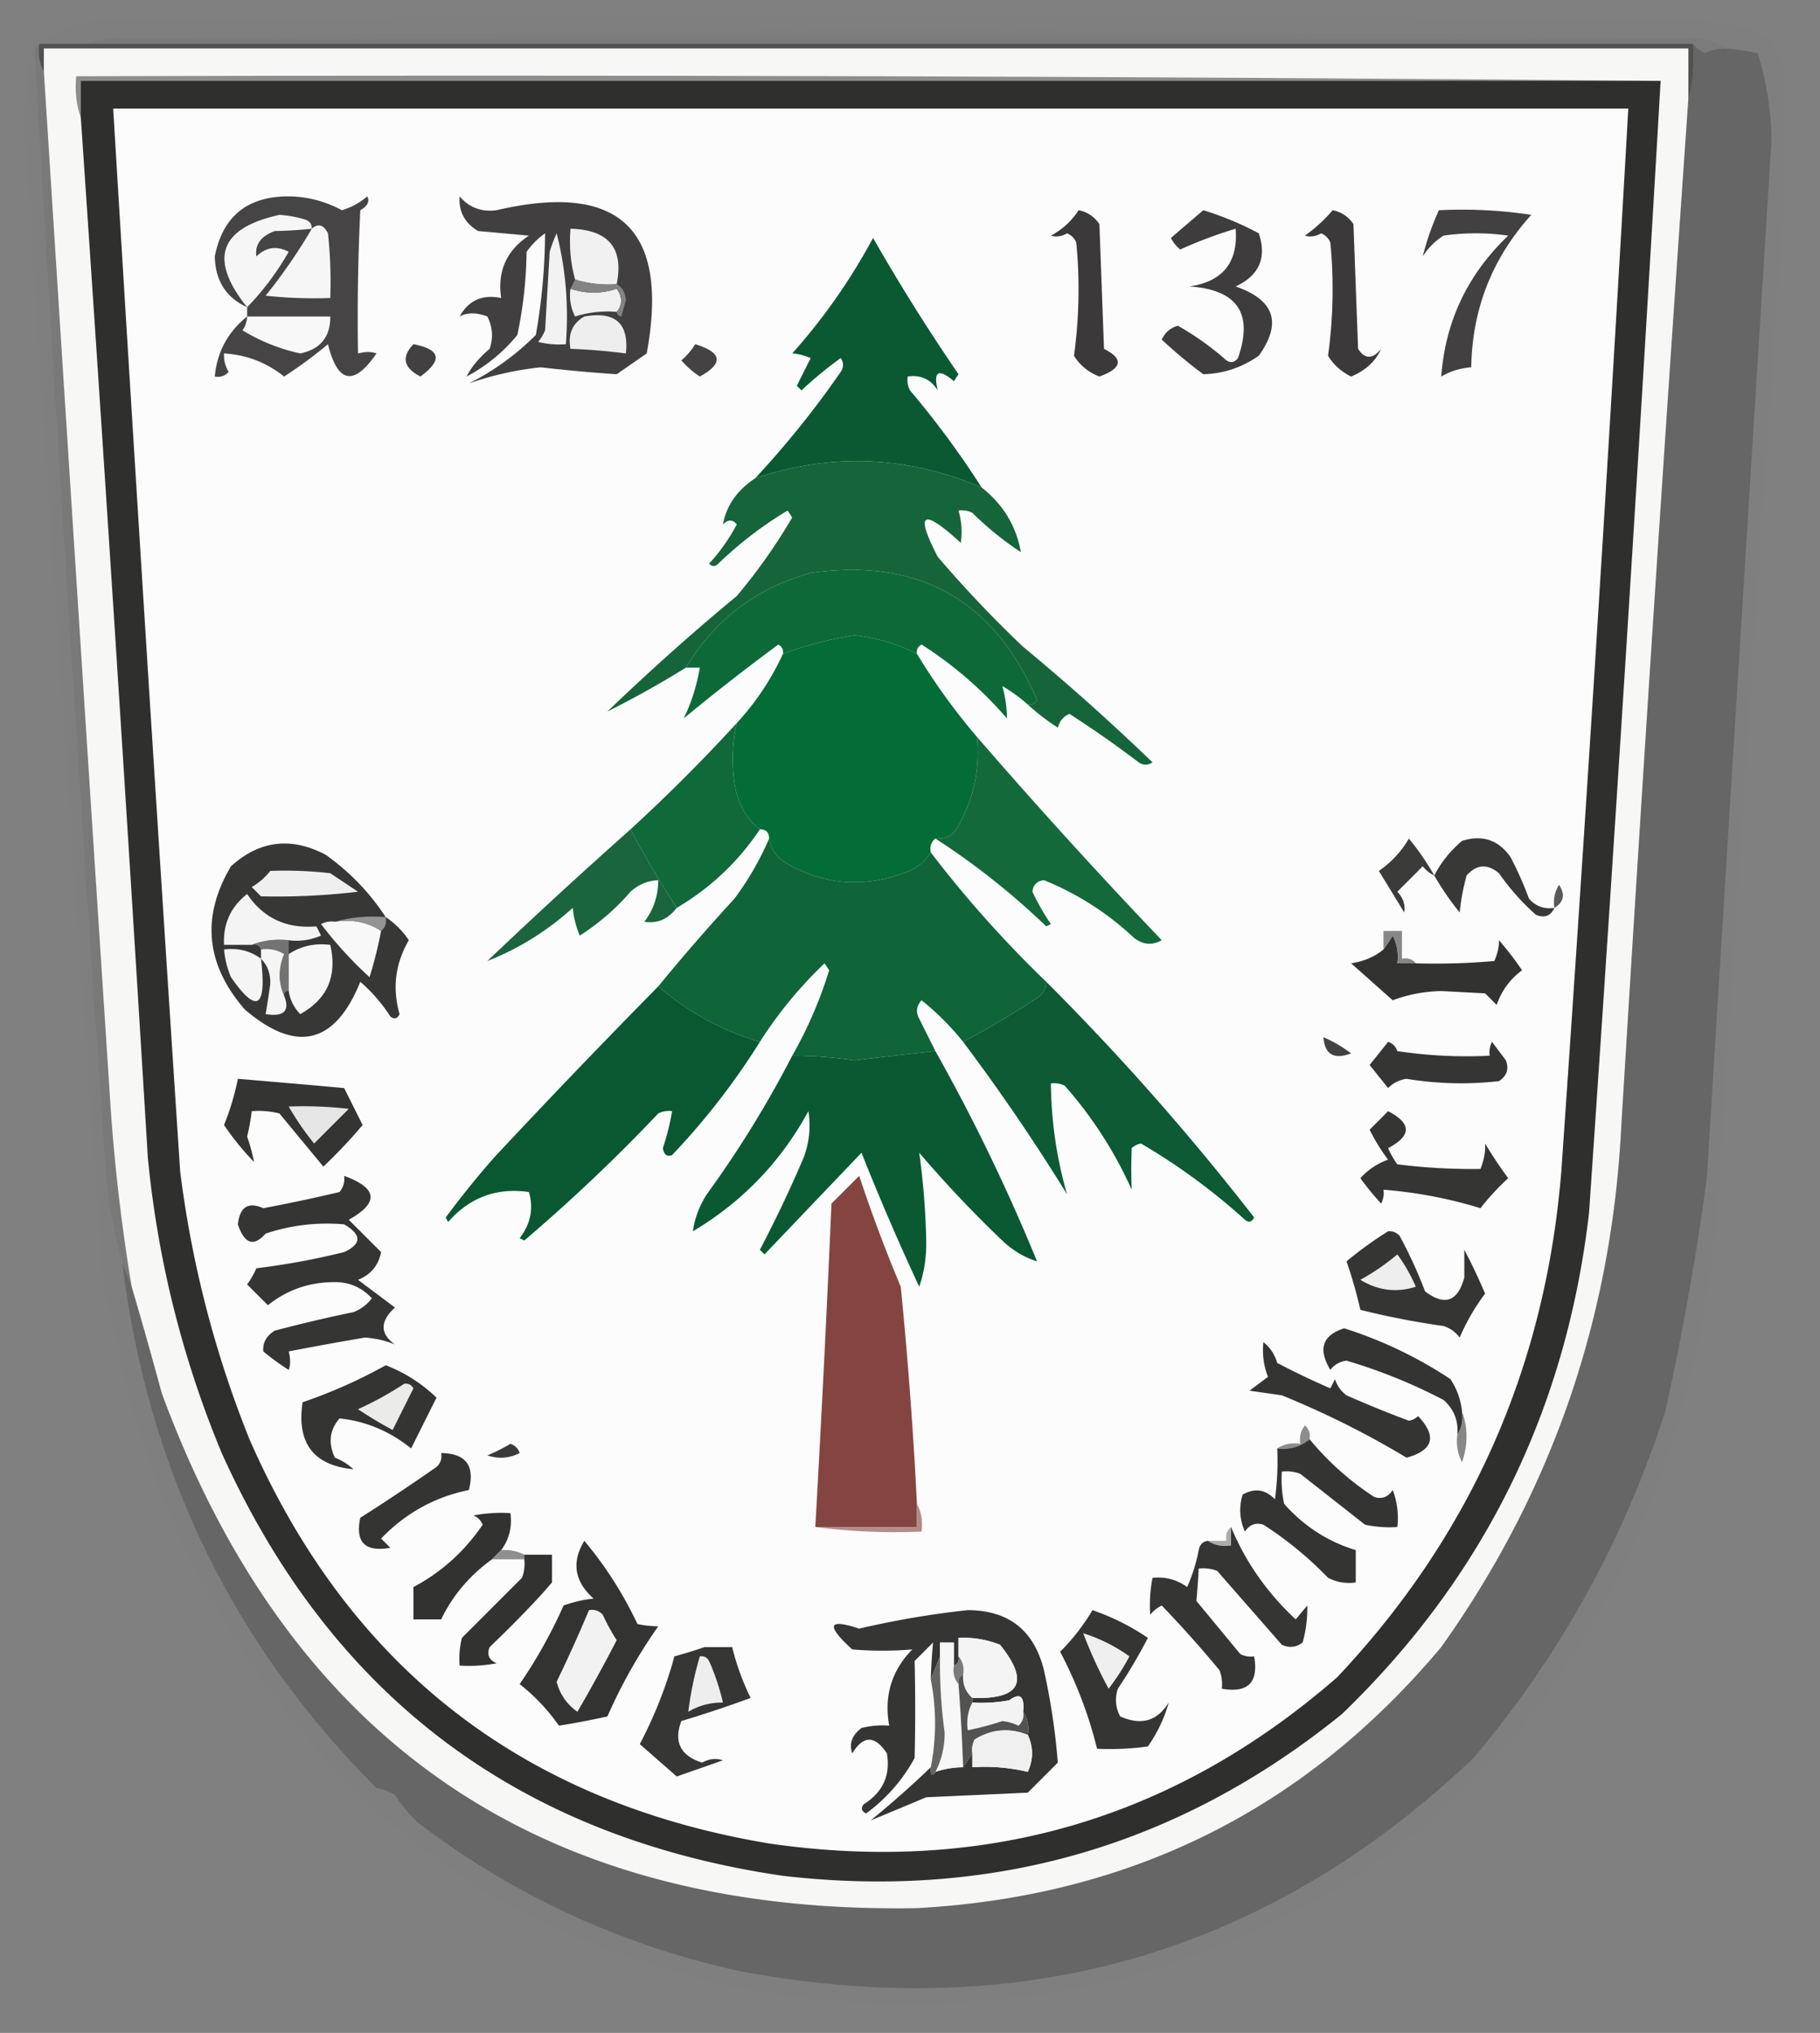 <svg xmlns="http://www.w3.org/2000/svg" width="394" height="440" style="shape-rendering:geometricPrecision;text-rendering:geometricPrecision;image-rendering:optimizeQuality;fill-rule:evenodd;clip-rule:evenodd"><rect width="100%" height="100%" fill="#808080" stroke="none"/><path style="opacity:.011" fill="#000100" d="M7.5 11.5c4.55 78.613 9.55 157.28 15 236 .406 9.09 1.74 17.756 4 26 5.475 44.463 23.809 82.297 55 113.5 1.438.219 2.771.719 4 1.5a31.57 31.57 0 0 0 5 6c20.467 15.605 43.467 26.272 69 32 61.676 11.749 114.842-3.584 159.5-46 18.67-22.115 32.504-47.115 41.5-75a602.565 602.565 0 0 0 9-50.5c4.64-74.836 9.307-149.669 14-224.5-.068-6.525-1.068-12.859-3-19a51.648 51.648 0 0 0-7-1c-2.488-1.888-5.488-2.554-9-2-55.829-1.333-111.996-2-168.5-2-56.504 0-112.67.667-168.5 2-3.213-.31-6.213.023-9 1h-10c3.939-3.25 8.605-4.916 14-5a15051.663 15051.663 0 0 1 347 0 42.711 42.711 0 0 0 9 1.5c1.4 1.438 3.067 2.271 5 2.5a23.791 23.791 0 0 0 2.5 6 363.878 363.878 0 0 1-.5 38.5 25662.228 25662.228 0 0 0-14 212.5 218.309 218.309 0 0 1-7 37 156.642 156.642 0 0 1-9 27c-21.692 51.657-59.692 84.657-114 99-49.088 11.295-95.421 4.461-139-20.5a511.898 511.898 0 0 1-21-16c-26.347-25.269-44.347-55.769-54-91.5a364.688 364.688 0 0 0-5-22.5 21613.657 21613.657 0 0 1-17-250.5l.5-13c.232-1.238.732-2.238 1.5-3z"/><path style="opacity:.027" fill="#252625" d="M364.5 8.5h-337c55.83-1.333 111.996-2 168.5-2 56.504 0 112.671.667 168.5 2z"/><path style="opacity:.047" fill="#171717" d="M18.5 9.5c2.787-.977 5.787-1.31 9-1h337c3.512-.554 6.512.112 9 2-1.56.02-3.06.352-4.5 1-1.011-.556-1.844-1.222-2.5-2h-348z"/><path style="opacity:.709" fill="#3f3f3f" d="M8.5 9.5h358c.317 4.202-.017 8.202-1 12v-11H9.5v5c-.961-1.765-1.295-3.765-1-6z"/><path style="opacity:1" fill="#f7f7f6" d="M365.5 21.5a24807.05 24807.05 0 0 0-14.5 222c-2.051 41.702-15.051 79.368-39 113-29.463 35.148-67.296 53.981-113.5 56.5-81.078 1.405-135.578-35.762-163.5-111.5a1014.601 1014.601 0 0 0-6.5-23 408.455 408.455 0 0 1-4.5-38c-4.9-75-9.733-150-14.5-225v-5h356v11z"/><path style="opacity:.286" fill="#282828" d="M366.5 9.5c.656.778 1.489 1.444 2.5 2 1.44-.648 2.94-.98 4.5-1 2.361.174 4.694.507 7 1 1.932 6.141 2.932 12.475 3 19a316968.81 316968.81 0 0 0-14 224.5 602.565 602.565 0 0 1-9 50.5c-8.996 27.885-22.83 52.885-41.5 75-44.658 42.416-97.824 57.749-159.5 46-25.533-5.728-48.533-16.395-69-32a31.57 31.57 0 0 1-5-6 10.256 10.256 0 0 0-4-1.5c-31.191-31.203-49.525-69.037-55-113.5l2 5c2.223 7.521 4.39 15.187 6.5 23 27.922 75.738 82.422 112.905 163.5 111.5 46.204-2.519 84.037-21.352 113.5-56.5 23.949-33.632 36.949-71.298 39-113a24807.05 24807.05 0 0 1 14.5-222c.983-3.798 1.317-7.798 1-12z"/><path style="opacity:1" fill="#8d8d8d" d="M359.5 17.5h-342v8c-.977-2.787-1.31-5.787-1-9 114.501-.333 228.835 0 343 1z"/><path style="opacity:1" fill="#2f2f2e" d="M359.5 17.5a22639.28 22639.28 0 0 1-15.5 245c-4.942 42.715-22.775 78.882-53.5 108.5-35.308 28.581-75.641 40.248-121 35-57.233-8.358-97.733-38.858-121.5-91.5-8.532-20.518-13.865-41.852-16-64a30148.48 30148.48 0 0 0-14.5-225v-8h342z"/><path style="opacity:1" fill="#fcfcfc" d="M24.5 23.5h328a18014.006 18014.006 0 0 1-14.5 230c-3.429 42.338-19.596 78.838-48.5 109.5-35.299 30.749-76.299 42.749-123 36-53.336-8.906-90.836-38.073-112.5-87.5a232.175 232.175 0 0 1-15-58 44356.124 44356.124 0 0 1-14.5-230z"/><path style="opacity:1" fill="#464444" d="M53.5 68.5v-2c-4.559-2.09-6.892-5.757-7-11 1.67-8.503 6.836-12.836 15.5-13a24.513 24.513 0 0 1 12 3 14.76 14.76 0 0 0 5.5-3c.58 1.074.08 2.074-1.5 3a480.952 480.952 0 0 0-.5 31c1.61-.406 2.942-.406 4 0-4.9 7.141-8.4 6.474-10.5-2a97.29 97.29 0 0 1-9.5 7c-3.804-3.046-8.138-4.713-13-5a6.845 6.845 0 0 0 1 4c-.825.886-1.825 1.219-3 1 .491-5.315 2.824-9.648 7-13z"/><path style="opacity:1" fill="#413f3f" d="M99.5 42.5c2.052 2.422 4.718 3.422 8 3 26.625-6.208 37.459 4.126 32.5 31l-6.5 4.5a357.461 357.461 0 0 1-16.5-1.5c-5.403.59-10.569 1.756-15.5 3.5A56.28 56.28 0 0 0 116 72.5a130.74 130.74 0 0 0 2-22 16.668 16.668 0 0 0-4 4 93.334 93.334 0 0 1-2 18c-3.086 3.757-6.752 6.757-11 9 1.104-2.138 2.771-4.138 5-6 .814-2.402.647-4.735-.5-7-2.354-.892-4.354-.892-6 0 1.961-3.507 4.961-4.84 9-4-.866-5.77 1.134-10.27 6-13.5l-11-1c-2.897-1.715-4.23-4.215-4-7.5z"/><path style="opacity:1" fill="#f6f6f6" d="M67.5 49.5a80.92 80.92 0 0 1-8 .5c-3.02 1.107-4.353 2.94-4 5.5 2.1-2.02 4.433-2.353 7-1-2.534 4.426-5.534 8.426-9 12-8.372-10.446-6.04-17.113 7-20 1.875.13 3.708.463 5.5 1 1.03.336 1.53 1.003 1.5 2z"/><path style="opacity:1" fill="#3b3939" d="M233.5 45.5c1.871.359 3.371 1.359 4.5 3l1 27c4.29 2.184 3.956 4.184-1 6-2.373-.924-4.206-2.424-5.5-4.5a105.153 105.153 0 0 0 .5-24.5c-.388-.928-1.055-1.595-2-2-1.162.687-2.328.853-3.5.5 2.496-1.331 4.496-3.164 6-5.5zM288.5 45.5c1.871.359 3.371 1.359 4.5 3l1 27c1.482 2.281 3.149 2.281 5 0-1.196 2.685-3.362 4.685-6.5 6-2.146-1.056-3.812-2.556-5-4.5a105.153 105.153 0 0 0 .5-24.5c-.388-.928-1.055-1.595-2-2-1.162.687-2.328.853-3.5.5a32.87 32.87 0 0 0 6-5.5z"/><path style="opacity:1" fill="#3e3c3c" d="M260.5 45.5a67.368 67.368 0 0 1 12 5c1.781 5.276.114 9.11-5 11.5 8.418 2.921 10.085 7.921 5 15-3.647 2.549-7.647 3.882-12 4a98.978 98.978 0 0 1-9-7.5c.712-1.546 1.878-2.546 3.5-3a62.157 62.157 0 0 1 10.5 7.5c.949.617 1.782.45 2.5-.5 3.383-9.64-.117-14.807-10.5-15.5 7.232-1.064 10.565-5.23 10-12.5a96.684 96.684 0 0 0-12 4.5 7.253 7.253 0 0 1-2-2.5c2.378-2.052 4.711-4.052 7-6z"/><path style="opacity:1" fill="#f7f6f6" d="M67.5 49.5c1.38-1.206 2.547-.873 3.5 1 .5 4.655.666 9.322.5 14-4.678.166-9.345 0-14-.5a118.653 118.653 0 0 0 10-14.5z"/><path style="opacity:1" fill="#f2f2f2" d="M120.5 50.5c1.967 7.597 2.634 15.597 2 24a18.437 18.437 0 0 1-6-.5 9.457 9.457 0 0 0 1.5-2.5l1-17c.41-1.4.91-2.734 1.5-4z"/><path style="opacity:1" fill="#f2f1f1" d="M133.5 61.5c-3.109.236-6.109-.097-9-1-.982-3.462-1.315-7.129-1-11 8.246.226 11.579 4.226 10 12z"/><path style="opacity:1" fill="#0a5932" d="M212.5 105.5c-16.113-6.867-32.446-7.533-49-2a205.15 205.15 0 0 0 18.5-23c.667-1 .667-2 0-3a84.9 84.9 0 0 0-8.5 7l-1-1 3-6c-1.48-.613-2.813-.946-4-1a128.92 128.92 0 0 0 17.5-25A431.233 431.233 0 0 0 207.5 81l-1 1.5c-3.337-2.82-4.504-2.153-3.5 2-1.509-2.42-3.675-3.42-6.5-3a4.934 4.934 0 0 0 .5 3 194.713 194.713 0 0 1 15.5 21z"/><path style="opacity:1" fill="#424040" d="M311.5 45.5c6.7-.33 13.366.003 20 1-8.458 9.375-12.792 20.375-13 33a14.827 14.827 0 0 0-6.5 2c.89-11.95 5.723-22.116 14.5-30.5a49.248 49.248 0 0 0-14 0 14.503 14.503 0 0 0-4.5 4.5c.829-3.352 1.996-6.685 3.5-10z"/><path style="opacity:1" fill="#f0f0f0" d="M123.5 62.5c3.355 1.118 6.688 1.118 10 0 1.288 1.799 1.288 3.465 0 5a23.842 23.842 0 0 0-9 1 9.86 9.86 0 0 1-1-6z"/><path style="opacity:1" fill="#848282" d="M124.5 60.5c2.891.903 5.891 1.236 9 1 1.225.652 1.892 1.819 2 3.5l-1 3.5c-.607-.124-.94-.457-1-1 1.288-1.535 1.288-3.201 0-5-3.312 1.118-6.645 1.118-10 0l1-2z"/><path style="opacity:1" fill="#f8f8f8" d="M53.5 68.5h18c.038 4.41-2.128 7.077-6.5 8a40.674 40.674 0 0 1-12.5-5 5.576 5.576 0 0 0 1-3z"/><path style="opacity:1" fill="#efeeee" d="M126.5 68.5c6.681-1.19 9.681 1.477 9 8a128.29 128.29 0 0 0-12-1c-.591-3.175.409-5.509 3-7z"/><path style="opacity:1" fill="#424040" d="M89.5 74.5c5.884 1.112 6.384 3.445 1.5 7-3.659-1.906-4.159-4.24-1.5-7z"/><path style="opacity:1" fill="#444242" d="M150.5 74.5c5.854 1.796 6.187 4.13 1 7a19.897 19.897 0 0 1-4-3.5 14.696 14.696 0 0 0 3-3.5z"/><path style="opacity:1" fill="#16653a" d="M212.5 105.5c4.655 3.658 7.489 8.325 8.5 14a67.396 67.396 0 0 1-10.5-8.5 4.934 4.934 0 0 0-3-.5c.667 2.319.834 4.653.5 7-8.324-7.629-9.991-6.629-5 3a254.751 254.751 0 0 0 18.5 19.5 494.686 494.686 0 0 1 28 25c-1 .667-2 .667-3 0a233.986 233.986 0 0 0-15-10.5c-1.299.59-2.132 1.59-2.5 3a50.725 50.725 0 0 1-6.5-5c.876.131 1.543-.202 2-1-9.262-21.634-25.595-30.8-49-27.5-11.795 3.312-20.795 10.146-27 20.5a218.808 218.808 0 0 1-17 9.5 494.686 494.686 0 0 1 28-25c4.497-5.333 8.497-11 12-17l-1-1.5a83.459 83.459 0 0 0-15 11.5c-.667.667-1.333.667-2 0a39.986 39.986 0 0 0 6-8.5c-.891-1.09-1.891-1.09-3 0 .739-4.053 3.073-7.387 7-10 16.554-5.533 32.887-4.867 49 2z"/><path style="opacity:1" fill="#0e6938" d="M222.5 152.5a33.673 33.673 0 0 0-5.5-4 28.88 28.88 0 0 1 1 7c-5.429-6.268-11.596-11.601-18.5-16-.798.457-1.131 1.124-1 2-4.229-2.126-8.729-3.459-13.5-4a81.573 81.573 0 0 0-15.5 4c.131-.876-.202-1.543-1-2a471.95 471.95 0 0 0-20.5 16c1.662-3.37 2.829-7.037 3.5-11h-3c6.205-10.354 15.205-17.188 27-20.5 23.405-3.3 39.738 5.866 49 27.5-.457.798-1.124 1.131-2 1z"/><path style="opacity:1" fill="#046d37" d="M198.5 141.5a136.284 136.284 0 0 0 13 18c.706 7.176-.794 13.843-4.5 20-1.11 1.537-2.61 2.203-4.5 2-.904.709-1.237 1.709-1 3-1.394 2.208-3.394 3.708-6 4.5-8.582 3.186-16.915 2.519-25-2-2.246-1.257-3.579-3.09-4-5.5 0-1.333-.667-2-2-2-3.078-2.476-4.911-5.809-5.5-10a35.698 35.698 0 0 1 .5-13 57.107 57.107 0 0 0 10-15 81.573 81.573 0 0 1 15.5-4c4.771.541 9.271 1.874 13.5 4z"/><path style="opacity:1" fill="#0f6939" d="M159.5 156.5a35.698 35.698 0 0 0-.5 13c.589 4.191 2.422 7.524 5.5 10-4.68 7.012-10.68 12.679-18 17a222.086 222.086 0 0 1-10-17c8-7.333 15.667-15 23-23z"/><path style="opacity:1" fill="#13693a" d="M211.5 159.5a1225.584 1225.584 0 0 0 40 44c-2.05 1.163-4.05.996-6-.5-5.705-5.365-12.205-9.532-19.5-12.5-1.5.167-2.333 1-2.5 2.5a50.162 50.162 0 0 0 4 7l-1 .5c-7.49-7.177-15.49-13.51-24-19 1.89.203 3.39-.463 4.5-2 3.706-6.157 5.206-12.824 4.5-20z"/><path style="opacity:1" fill="#1a653d" d="M136.5 179.5a222.086 222.086 0 0 0 10 17c-1.898 2.46-4.231 3.46-7 3 1.994-2.65 2.994-5.65 3-9-2.283.108-4.283.941-6 2.5a49.618 49.618 0 0 1-11 9.5 20.2 20.2 0 0 1-1.5-6c-5.599 5.034-11.765 8.867-18.5 11.5a1233.389 1233.389 0 0 1 31-28.5z"/><path style="opacity:1" fill="#383837" d="M336.5 196.5c-.814 1.773-2.148 2.273-4 1.5a51.057 51.057 0 0 1-8-9c-2.511-2.105-4.844-1.938-7 .5a46.745 46.745 0 0 0-1.5 8 60.364 60.364 0 0 1-5.5-8c1.39-2.751 3.39-5.251 6-7.5 4.398-1.378 7.898-.212 10.5 3.5a76.537 76.537 0 0 1 4 9c1.444 1.655 3.278 2.322 5.5 2z"/><path style="opacity:1" fill="#3b3b3a" d="M310.5 189.5c-.958-.453-1.792-1.119-2.5-2l-5.5 5.5c1.265 1.337 1.765 2.837 1.5 4.5l-5.5-9a21.741 21.741 0 0 0 6.5-7 55.157 55.157 0 0 1 5.5 8z"/><path style="opacity:1" fill="#595958" d="M336.5 196.5c-.285-1.788.048-3.455 1-5 1.394 2.082 1.061 3.749-1 5z"/><path style="opacity:1" fill="#0f6438" d="M166.5 181.5c.421 2.41 1.754 4.243 4 5.5 8.085 4.519 16.418 5.186 25 2 2.606-.792 4.606-2.292 6-4.5a246.415 246.415 0 0 0 25 28c-.011 1.517-.677 2.684-2 3.5a198.512 198.512 0 0 1-16 9.5 57.42 57.42 0 0 0-9-9c-1.114 1.223-1.281 2.556-.5 4l3.5 7c-5.83.624-11.663 1.291-17.5 2a92.215 92.215 0 0 0-13.5-1 91.26 91.26 0 0 0 8-18.5l-1-1.5a91.037 91.037 0 0 0-14 17c-8.235-2.449-15.569-6.449-22-12a436.698 436.698 0 0 1 16.5-19c3.046-4.102 5.546-8.435 7.5-13z"/><path style="opacity:1" fill="#323231" d="M306.5 208.5c5.676.166 11.343-.001 17-.5.717-1.652 1.05-3.152 1-4.5a67.806 67.806 0 0 1 5 6.5c-2.606 1.938-4.439 4.438-5.5 7.5l-2.5-2.5-9.5-.5c-3.693.084-7.193.75-10.5 2l-9-8c2.795-.438 5.128-1.438 7-3a44.093 44.093 0 0 0 2-3 9.86 9.86 0 0 1 1 6h4z"/><path style="opacity:1" fill="#878787" d="M306.5 208.5h-4a9.86 9.86 0 0 0-1-6 44.093 44.093 0 0 1-2 3v-4h4v6c1.291-.237 2.291.096 3 1z"/><path style="opacity:1" fill="#373736" d="M83.5 198.5a17.854 17.854 0 0 1 5 5c-2.933 5.071-3.6 10.404-2 16-.502 1.021-1.168 1.188-2 .5a34.706 34.706 0 0 0-6.5-7.5c-5.495 13.53-13.829 15.53-25 6-8.476-9.754-9.476-20.087-3-31 6.174-5.595 13.007-6.428 20.5-2.5 5.21 3.709 9.543 8.209 13 13.5z"/><path style="opacity:1" fill="#737372" d="M54.5 204.5c2.448-.973 5.115-1.306 8-1v11c-.667 0-1 .333-1 1-1.283-2.865-1.283-5.865 0-9-1.545-.952-3.212-1.285-5-1-.342-.838-1.008-1.172-2-1z"/><path style="opacity:1" fill="#f8f8f8" d="M72.5 199.5c3.83-.569 7.163.098 10 2a90.987 90.987 0 0 1-2.5 10A85.378 85.378 0 0 1 69.5 200a4.934 4.934 0 0 1 3-.5z"/><path style="opacity:1" fill="#949494" d="M72.5 199.5c3.462-.982 7.129-1.315 11-1 .237 1.291-.096 2.291-1 3-2.837-1.902-6.17-2.569-10-2z"/><path style="opacity:1" fill="#f4f4f4" d="M62.5 203.5c-2.885-.306-5.552.027-8 1h-6c-.219-4.56 1.448-8.227 5-11 3.515 5.22 8.515 7.554 15 7l1 2a13.115 13.115 0 0 1-7 1z"/><path style="opacity:1" fill="#efefef" d="M58.5 188.5a84.9 84.9 0 0 1 13 .5l6 4a147.487 147.487 0 0 1-21 1l-2-2c1.593-.949 2.926-2.115 4-3.5z"/><path style="opacity:1" fill="#f5f5f5" d="M56.5 207.5c1.27 10.725-.896 12.059-6.5 4a20.093 20.093 0 0 1-1.5-6c3.033-.368 5.7.298 8 2z"/><path style="opacity:1" fill="#f5f5f5" d="M56.5 205.5c1.788-.285 3.455.048 5 1-1.283 3.135-1.283 6.135 0 9 1.325 3.295-.009 4.628-4 4 .378-2.146.712-4.313 1-6.5.107-2.221-.56-4.054-2-5.5v-2z"/><path style="opacity:1" fill="#f7f7f7" d="M62.5 214.5v-8c2.644-1.742 5.644-2.409 9-2 1.554 6.721-.612 11.721-6.5 15-1.372-1.41-2.205-3.077-2.5-5z"/><path style="opacity:.076" fill="#333" d="M8.5 9.5c-.295 2.235.039 4.235 1 6 4.767 75 9.6 150 14.5 225a408.455 408.455 0 0 0 4.5 38l-2-5c-2.26-8.244-3.594-16.91-4-26-5.45-78.72-10.45-157.387-15-236-.172-.992.162-1.658 1-2z"/><path style="opacity:1" fill="#0d5a34" d="M226.5 212.5a544.598 544.598 0 0 1 45 51c-.502 1.021-1.168 1.188-2 .5a135.448 135.448 0 0 0-22.5-16.5 3.943 3.943 0 0 0-2 1 105.516 105.516 0 0 0 0 9c-3.712-8.265-8.545-15.765-14.5-22.5a4.934 4.934 0 0 0-3-.5c.088 8.249 1.255 16.249 3.5 24a434.286 434.286 0 0 0-22.5-33 198.512 198.512 0 0 0 16-9.5c1.323-.816 1.989-1.983 2-3.5z"/><path style="opacity:1" fill="#095832" d="M142.5 213.5c6.431 5.551 13.765 9.551 22 12a153.72 153.72 0 0 1-19 24.5c-1.1.432-1.767-.068-2-1.5a53.03 53.03 0 0 0 2-8 4.934 4.934 0 0 0-3 .5 375.37 375.37 0 0 1-29 27.5l-1-.5c2.38-3.1 3.046-6.434 2-10-6.997-1.001-12.83 1.166-17.5 6.5l-.5-1c3.31-4.478 6.81-8.811 10.5-13a1877.601 1877.601 0 0 1 35.5-37z"/><path style="opacity:1" fill="#424242" d="M286.5 224.5a27.563 27.563 0 0 1 6 3.5c-3.72 1.392-5.72.225-6-3.5z"/><path style="opacity:1" fill="#353534" d="M300.5 225.5c.978.311 1.645.978 2 2 6.634.997 13.3 1.33 20 1a4.934 4.934 0 0 1 .5-3l3 4c.711 1.867.211 3.367-1.5 4.5a72.504 72.504 0 0 1-20-.5 6.895 6.895 0 0 0-4 2l-4-5c1.357-1.686 2.69-3.352 4-5z"/><path style="opacity:1" fill="#343433" d="M51.5 233.5c7.61.636 15.277 1.303 23 2l4 8a108.018 108.018 0 0 1-8.5 9L60.5 241a18.452 18.452 0 0 0-6-.5 47.477 47.477 0 0 1-1 5.5 41.567 41.567 0 0 1 1.5 5.5 58.821 58.821 0 0 1-6.5-8 56.468 56.468 0 0 0 3-10z"/><path style="opacity:1" fill="#0b5933" d="M202.5 227.5a408.553 408.553 0 0 1 22 45.5c-2.476-.747-4.809-2.081-7-4a254.751 254.751 0 0 1-18.5-19.5 162.484 162.484 0 0 1 1.5 18.5c.13 3.684-.37 7.184-1.5 10.5a545.757 545.757 0 0 1-12.5-29c-6.972 7.307-13.972 14.64-21 22l-1-1a273.635 273.635 0 0 0 9.5-20c1.213-3.268 1.546-6.601 1-10-5.95 10.95-14.283 19.617-25 26 .374-2.775 1.374-5.442 3-8a230.725 230.725 0 0 0 18.5-30c4.521.002 9.021.336 13.5 1 5.837-.709 11.67-1.376 17.5-2z"/><path style="opacity:1" fill="#e6e6e6" d="M62.5 239.5a84.9 84.9 0 0 1 13 .5l-7.5 7.5a60.43 60.43 0 0 1-5.5-8z"/><path style="opacity:1" fill="#353534" d="M300.5 240.5c5.107 2.657 5.107 5.324 0 8a18.08 18.08 0 0 0 2 3.5 127.69 127.69 0 0 0 18 1c.779-1.994 1.113-3.828 1-5.5a89.809 89.809 0 0 0 5 7.5 54.452 54.452 0 0 0-6 6.5 97.462 97.462 0 0 0-21-4 4.934 4.934 0 0 1-.5 3 55.747 55.747 0 0 1-4.5-5.5 14.587 14.587 0 0 1 6-4 40.796 40.796 0 0 1-4-6.5c1.367-1.34 2.7-2.673 4-4z"/><path style="opacity:1" fill="#844541" d="M198.5 325.5v5h-22a5184.13 5184.13 0 0 0 3.5-70l6-6a334.374 334.374 0 0 0 9 24 955.087 955.087 0 0 1 3.5 47z"/><path style="opacity:1" fill="#353534" d="M74.5 254.5c7.274 2.661 7.607 5.828 1 9.5l7 7c-.583 2.915-2.25 4.915-5 6l8 6c-3.27 3.004-3.27 5.671 0 8-1.931-.815-4.098-1.315-6.5-1.5a717.94 717.94 0 0 0-16.5 3c.406 1.609.406 2.943 0 4a51.054 51.054 0 0 1-5.5-4c-.163-1.887.67-3.387 2.5-4.5a315.53 315.53 0 0 1 17-4 8.902 8.902 0 0 0 4-3c-2.168-2.341-4.835-3.508-8-3.5-5.501-.011-10.335 1.656-14.5 5l-4.5-4.5a18.085 18.085 0 0 0 2-3.5 156.158 156.158 0 0 0 19-3.5c3.825-1.768 3.825-3.768 0-6-5.781-.512-11.448.154-17 2-2.583 2.912-4.583 2.245-6-2 .41-3.779 2.244-4.945 5.5-3.5a363.52 363.52 0 0 0 16.5-3.5c.837-1.011 1.17-2.178 1-3.5zM300.5 266.5c.996-.086 1.829.248 2.5 1a97.35 97.35 0 0 1 5.5 12c4.246 3.227 7.079 2.227 8.5-3v-6a122.583 122.583 0 0 1 4.5 9.5 44.742 44.742 0 0 0-5.5 9.5 6.978 6.978 0 0 0-3.5-2.5 173.315 173.315 0 0 1-18-3.5c-.81-3.545-1.81-7.045-3-10.5a82.095 82.095 0 0 1 9-6.5z"/><path style="opacity:1" fill="#eee" d="M302.5 271.5c1.559 2.108 2.892 4.441 4 7-4.193 1.33-8.193.83-12-1.5a49.056 49.056 0 0 0 8-5.5z"/><path style="opacity:1" fill="#343433" d="M316.5 305.5c.284 1.915-.049 3.581-1 5 .247-3.005-.753-5.505-3-7.5a116.425 116.425 0 0 0-21-8.5c-1.494.209-2.661.876-3.5 2-2.72-4.513-1.72-7.513 3-9a91.384 91.384 0 0 1 23 11c1.411 2.15 2.245 4.484 2.5 7zM273.5 290.5c1.447 1.122 2.447 2.622 3 4.5a180.623 180.623 0 0 0 11.5 5.5l1-2a6.978 6.978 0 0 0 2.5 3.5 236.53 236.53 0 0 0 13.5 5.5 3.943 3.943 0 0 0 2-1c4.125 4.392 3.292 7.392-2.5 9-8.549-5.145-17.549-9.645-27-13.5l-7-1 4-3c-.935-2.381-1.268-4.881-1-7.5zM83.5 295.5c4.073 1.545 7.74 3.879 11 7l-5.5 11c-4.612-3.729-9.778-5.896-15.5-6.5-2.162 2.522-2.496 5.355-1 8.5a12.409 12.409 0 0 1 4 2.5c-8.641-.83-12.308-5.663-11-14.5a109.52 109.52 0 0 0 18-8z"/><path style="opacity:1" fill="#ebebea" d="M87.5 299.5c.876-.131 1.543.202 2 1l-4.5 9a84.664 84.664 0 0 1-7.5-4.5 71.295 71.295 0 0 0 10-5.5z"/><path style="opacity:1" fill="#8d8d8d" d="M283.5 311.5c-1.956 1.648-4.289 2.315-7 2 1.419-.951 3.085-1.284 5-1-.262-1.478.071-2.811 1-4 .886.825 1.219 1.825 1 3z"/><path style="opacity:1" fill="#888887" d="M316.5 305.5c1.308 3.519 1.308 7.185 0 11a9.86 9.86 0 0 1-1-6c.951-1.419 1.284-3.085 1-5z"/><path style="opacity:1" fill="#3a3a3a" d="M110.5 312.5c.978.311 1.645.978 2 2-2.265 1.147-4.598 1.314-7 .5a38.715 38.715 0 0 0 5-2.5z"/><path style="opacity:1" fill="#343433" d="M95.5 314.5c5.361.064 7.361 2.731 6 8-7.353 1.49-13.686 4.99-19 10.5l2 2c-5.469.98-7.635-1.187-6.5-6.5a434.457 434.457 0 0 0 16.5-11c.886-.825 1.219-1.825 1-3zM283.5 311.5c3.988 4.843 8.655 9.01 14 12.5 1.635.54 2.968.04 4-1.5a16.873 16.873 0 0 1 1 8 24.935 24.935 0 0 1-7-.5l-14-11a8.43 8.43 0 0 0-4-.5c-.163 2.357.003 4.69.5 7 4.322 4.855 9.488 8.188 15.5 10v7a9.86 9.86 0 0 1-6-1 77.626 77.626 0 0 0-14-11.5c-1.635-.54-2.968-.04-4 1.5-1.152-2.606-1.318-5.273-.5-8 2.592-1.482 4.925-1.148 7 1 .499-3.652.665-7.318.5-11 2.711.315 5.044-.352 7-2z"/><path style="opacity:1" fill="#323231" d="m108.5 335.5-2 2c-4.824 3.479-8.49 7.813-11 13h-6v-7c6.035-3.194 11.035-7.694 15-13.5-.405-.945-1.072-1.612-2-2a32.462 32.462 0 0 1 8-.5c.393 3.013-.274 5.68-2 8z"/><path style="opacity:1" fill="#b38b89" d="M198.5 325.5c.961 1.765 1.295 3.765 1 6-7.852.325-15.518-.008-23-1h22v-5z"/><path style="opacity:1" fill="#acacab" d="M266.5 330.5v4c-1.915.284-3.581-.049-5-1h4c-.237-1.291.096-2.291 1-3z"/><path style="opacity:1" fill="#333332" d="M126.5 333.5c4.558 5.427 8.391 11.427 11.5 18 1.32.299 2.82.466 4.5.5a111.623 111.623 0 0 0-11 19.5 173.63 173.63 0 0 1-10.5 2 42.588 42.588 0 0 0-8.5-9 105.545 105.545 0 0 0 9.5-17 26.67 26.67 0 0 1 6.5-1.5c-4.145-3.718-4.812-7.884-2-12.5z"/><path style="opacity:1" fill="#8f8f8f" d="M108.5 335.5c1.792-.134 3.458.199 5 1v1h-7l2-2z"/><path style="opacity:1" fill="#323231" d="M113.5 336.5h6v6c-3.021 3.577-7.521 8.243-13.5 14-.658 1.608-.158 2.775 1.5 3.5a32.462 32.462 0 0 1-8 .5 18.437 18.437 0 0 1 .5-6l13-13a8.43 8.43 0 0 0 .5-4v-1z"/><path style="opacity:1" fill="#353534" d="M266.5 330.5c3.135 7.556 7.802 14.223 14 20l2.5-3c.073 2.658-.26 5.324-1 8-1.388 1.054-2.888 1.22-4.5.5l-14-16a8.43 8.43 0 0 0-4-.5 179.42 179.42 0 0 1-.5 7l9.5 11.5a4.934 4.934 0 0 0 3 .5c1.001 5.664-1.333 7.998-7 7a8.43 8.43 0 0 0-.5-4 252.098 252.098 0 0 0-12.5-14 7.248 7.248 0 0 0-2.5 2 31.6 31.6 0 0 1 .5-8c2.772-.28 5.272.387 7.5 2a36.167 36.167 0 0 0 2.5-8c.247-1.213.914-1.88 2-2 1.419.951 3.085 1.284 5 1v-4z"/><path style="opacity:1" fill="#f2f2f2" d="M127.5 348.5c1.175-.219 2.175.114 3 1a43.725 43.725 0 0 0 3 5.5 347.134 347.134 0 0 1-8.5 15.5c-2.295-1.626-3.795-3.793-4.5-6.5a318.833 318.833 0 0 0 7-15.5z"/><path style="opacity:1" fill="#353534" d="M201.5 382.5c-.039 1.724.294 2.057 1 1a19.22 19.22 0 0 1 6-1l2-3v3a40.282 40.282 0 0 1 12 1c1.229-2.699 1.229-5.365 0-8 .284-1.915-.049-3.581-1-5 .321-3.38-.679-4.213-3-2.5a32.462 32.462 0 0 1-8 .5v-1c10.418.329 12.418-3.504 6-11.5a21.341 21.341 0 0 0-9-1.5v4c.172.992-.162 1.658-1 2v-5h-3v3l-2 5c.078-2.752.245-5.418.5-8l-4 4c.165 6.992.165 13.992 0 21-2.597 4.766-6.097 8.766-10.5 12-1.021-.502-1.188-1.168-.5-2 4.144-2.616 5.811-6.283 5-11-2.601-3.938-5.101-3.938-7.5 0-.729-2.095-.063-3.928 2-5.5a18.453 18.453 0 0 1 6-.5c-1.153-6.432.514-11.932 5-16.5a77.73 77.73 0 0 1-13 0c-5.757-5.241-5.257-6.741 1.5-4.5a192.277 192.277 0 0 1 23.5-4c8.865.029 14.365 4.362 16.5 13a145.03 145.03 0 0 1 3 20l-6.5 6.5-22 1c-4.141 1.75-8.141 3.416-12 5a214.557 214.557 0 0 0 13-11.5zM236.5 348.5a50.548 50.548 0 0 1 12 6 114.34 114.34 0 0 1-6.5 11c-.687 2.068-.52 4.068.5 6 4.538 2.015 8.038 1.015 10.5-3-.894 3.295-2.394 6.461-4.5 9.5a60.931 60.931 0 0 1-11 .5c-1.793-7.266-4.459-14.266-8-21a45.08 45.08 0 0 0 7-9z"/><path style="opacity:1" fill="#efefef" d="M234.5 353.5a35.158 35.158 0 0 1 10 5 48.493 48.493 0 0 1-4.5 7 96.798 96.798 0 0 1-5.5-12z"/><path style="opacity:1" fill="#f7f7f7" d="M206.5 360.5c-.268 1.599.066 2.932 1 4 .466 5.991.799 11.991 1 18a19.22 19.22 0 0 0-6 1c1.353-2.642 2.019-5.476 2-8.5a109.86 109.86 0 0 1-1-16.5v-3h3v5z"/><path style="opacity:1" fill="#f4f4f4" d="M210.5 367.5c-1.468-1.279-2.135-2.946-2-5 .268-1.599-.066-2.932-1-4v-4a21.341 21.341 0 0 1 9 1.5c6.418 7.996 4.418 11.829-6 11.5z"/><path style="opacity:1" fill="#363635" d="M152.5 356.5h6a54.483 54.483 0 0 0 4 11 257.659 257.659 0 0 1-15 5c-1.688 4.522-.188 7.522 4.5 9 1.465-.83 2.965-.996 4.5-.5a21428.23 21428.23 0 0 1-10 3.5 3741.969 3741.969 0 0 0-8-7 93.877 93.877 0 0 0 7.5-19 96.578 96.578 0 0 0 6.5-2z"/><path style="opacity:1" fill="#eee" d="M151.5 358.5c.876-.131 1.543.202 2 1a48.716 48.716 0 0 1 3 9c-2.699-.034-5.199.633-7.5 2a75.428 75.428 0 0 1 2.5-12z"/><path style="opacity:1" fill="#7a7a79" d="M207.5 358.5c.934 1.068 1.268 2.401 1 4-.838.342-1.172 1.008-1 2-.934-1.068-1.268-2.401-1-4 .838-.342 1.172-1.008 1-2z"/><path style="opacity:1" fill="#f3f3f3" d="M221.5 370.5c.219 1.175-.114 2.175-1 3a11.25 11.25 0 0 0-3.5-1 63.83 63.83 0 0 1-7.5 2c-.295-2.235.039-4.235 1-6a32.462 32.462 0 0 0 8-.5c2.321-1.713 3.321-.88 3 2.5z"/><path style="opacity:1" fill="#656564" d="M203.5 358.5a109.86 109.86 0 0 0 1 16.5c.019 3.024-.647 5.858-2 8.5-.706 1.057-1.039.724-1-1 1.234-6.312 1.234-12.646 0-19l2-5z"/><path style="opacity:1" fill="#535352" d="M208.5 362.5c-.135 2.054.532 3.721 2 5v1c-.961 1.765-1.295 3.765-1 6a63.83 63.83 0 0 0 7.5-2 11.25 11.25 0 0 1 3.5 1c.886-.825 1.219-1.825 1-3 .951 1.419 1.284 3.085 1 5-4.024-1.591-7.857-1.257-11.5 1a4.934 4.934 0 0 0-.5 3l-2 3a407.946 407.946 0 0 0-1-18c-.172-.992.162-1.658 1-2z"/><path style="opacity:1" fill="#f0f0f0" d="M222.5 375.5c1.229 2.635 1.229 5.301 0 8a40.282 40.282 0 0 0-12-1v-3a4.934 4.934 0 0 1 .5-3c3.643-2.257 7.476-2.591 11.5-1z"/></svg>